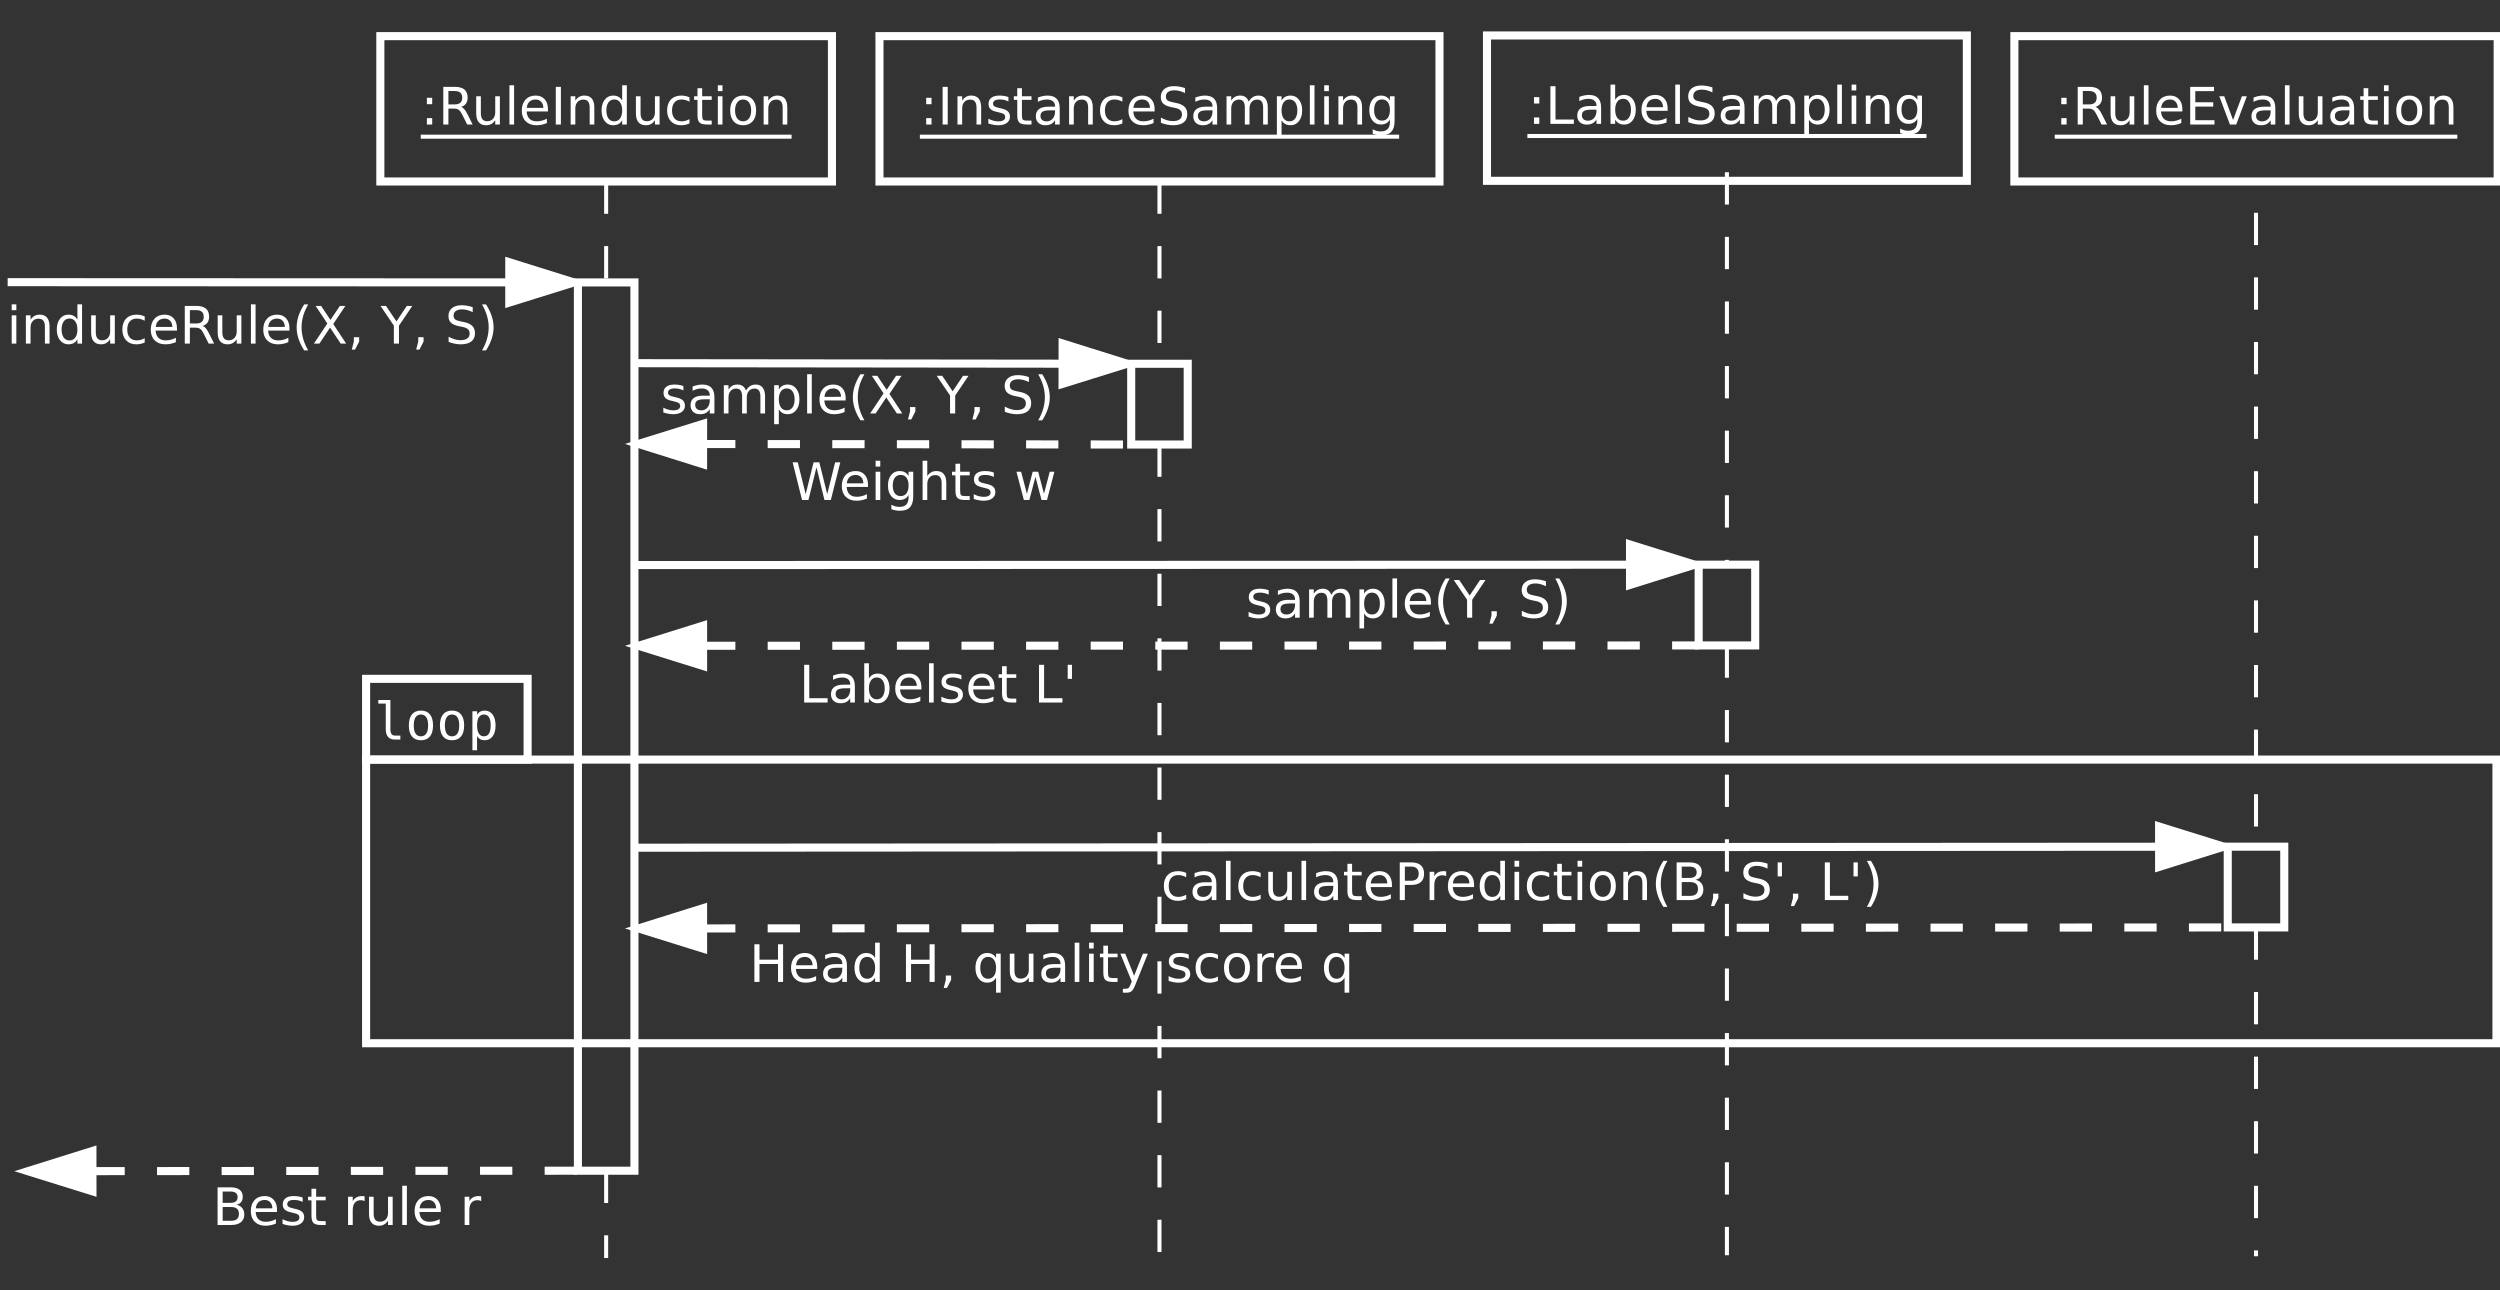 <?xml version="1.0" encoding="UTF-8"?>
<!-- Created with Inkscape (http://www.inkscape.org/) -->
<svg width="1171.7" height="604.72" version="1.1" viewBox="0 0 1171.7 604.72" xmlns="http://www.w3.org/2000/svg">
 <rect x="0" y="0" width="1171.7" height="604.72" fill="#333333" stroke="none"/>
 <path transform="scale(1.333)" d="m133.73 12.707h158.78v51.105h-158.78z" fill="none" stroke="#fff" stroke-width="2.839"/>
 <path transform="matrix(1.333 0 0 1.333 197.23 58.357)" d="m2.129-2.254h1.872v2.254h-1.872zm0-7.142h1.872v2.254h-1.872zm12.058 3.185q0.577 0.195 1.118 0.834 0.55 0.639 1.1 1.757l1.819 3.62h-1.925l-1.695-3.398q-0.657-1.331-1.278-1.766-0.612-0.435-1.677-0.435h-1.952v5.599h-1.792v-13.247h4.046q2.271 0 3.389 0.949 1.118 0.949 1.118 2.866 0 1.251-0.586 2.076-0.577 0.825-1.686 1.145zm-4.489-5.563v4.702h2.254q1.295 0 1.952-0.594 0.665-0.603 0.665-1.766 0-1.162-0.665-1.748-0.657-0.594-1.952-0.594zm9.776 7.852v-6.016h1.633v5.954q0 1.411 0.55 2.12 0.55 0.701 1.65 0.701 1.322 0 2.085-0.843 0.772-0.843 0.772-2.298v-5.634h1.633v9.937h-1.633v-1.526q-0.594 0.905-1.384 1.349-0.781 0.435-1.819 0.435-1.712 0-2.6-1.065-0.887-1.065-0.887-3.114zm4.108-6.255m7.577-3.629h1.633v13.806h-1.633zm13.548 8.429v0.799h-7.506q0.106 1.686 1.012 2.573 0.914 0.878 2.538 0.878 0.94 0 1.819-0.231 0.887-0.231 1.757-0.692v1.544q-0.878 0.373-1.801 0.568-0.923 0.195-1.872 0.195-2.378 0-3.771-1.384-1.384-1.384-1.384-3.744 0-2.44 1.313-3.868 1.322-1.437 3.558-1.437 2.005 0 3.167 1.295 1.171 1.286 1.171 3.505zm-1.633-0.479q-0.018-1.34-0.754-2.138-0.728-0.799-1.934-0.799-1.366 0-2.192 0.772-0.816 0.772-0.94 2.174zm4.383-7.391h1.792v13.247h-1.792zm13.548 7.249v5.998h-1.633v-5.945q0-1.411-0.55-2.112-0.55-0.701-1.65-0.701-1.322 0-2.085 0.843-0.763 0.843-0.763 2.298v5.616h-1.641v-9.937h1.641v1.544q0.586-0.896 1.375-1.34 0.799-0.444 1.837-0.444 1.712 0 2.591 1.065 0.878 1.056 0.878 3.114zm9.795-2.431v-5.377h1.633v13.806h-1.633v-1.491q-0.515 0.887-1.304 1.322-0.781 0.426-1.881 0.426-1.801 0-2.937-1.437-1.127-1.437-1.127-3.78t1.127-3.78q1.136-1.437 2.937-1.437 1.1 0 1.881 0.435 0.79 0.426 1.304 1.313zm-5.563 3.469q0 1.801 0.736 2.83 0.745 1.02 2.041 1.02 1.295 0 2.041-1.02 0.745-1.029 0.745-2.83 0-1.801-0.745-2.821-0.745-1.029-2.041-1.029-1.295 0-2.041 1.029-0.736 1.02-0.736 2.821zm10.39 1.038v-6.016h1.633v5.954q0 1.411 0.55 2.12 0.55 0.701 1.65 0.701 1.322 0 2.085-0.843 0.772-0.843 0.772-2.298v-5.634h1.633v9.937h-1.633v-1.526q-0.594 0.905-1.384 1.349-0.781 0.435-1.819 0.435-1.712 0-2.6-1.065-0.887-1.065-0.887-3.114zm4.108-6.255m14.728 0.621v1.526q-0.692-0.382-1.393-0.568-0.692-0.195-1.402-0.195-1.588 0-2.467 1.012-0.878 1.003-0.878 2.821 0 1.819 0.878 2.83 0.878 1.003 2.467 1.003 0.71 0 1.402-0.186 0.701-0.195 1.393-0.577v1.508q-0.683 0.319-1.42 0.479-0.728 0.16-1.553 0.16-2.245 0-3.567-1.411-1.322-1.411-1.322-3.806 0-2.431 1.331-3.824 1.34-1.393 3.664-1.393 0.754 0 1.473 0.16 0.719 0.151 1.393 0.461zm4.454-3.203v2.821h3.363v1.269h-3.363v5.394q0 1.216 0.328 1.562 0.337 0.346 1.357 0.346h1.677v1.366h-1.677q-1.89 0-2.608-0.701-0.719-0.71-0.719-2.573v-5.394h-1.198v-1.269h1.198v-2.821zm5.51 2.821h1.633v9.937h-1.633zm0-3.868h1.633v2.067h-1.633zm8.899 5.013q-1.313 0-2.076 1.029-0.763 1.02-0.763 2.804 0 1.783 0.754 2.813 0.763 1.02 2.085 1.02 1.304 0 2.067-1.029t0.763-2.804q0-1.766-0.763-2.795-0.763-1.038-2.067-1.038zm0-1.384q2.129 0 3.345 1.384 1.216 1.384 1.216 3.833 0 2.44-1.216 3.833-1.216 1.384-3.345 1.384-2.138 0-3.354-1.384-1.207-1.393-1.207-3.833 0-2.449 1.207-3.833 1.216-1.384 3.354-1.384zm15.527 4.179v5.998h-1.633v-5.945q0-1.411-0.55-2.112-0.55-0.701-1.65-0.701-1.322 0-2.085 0.843-0.763 0.843-0.763 2.298v5.616h-1.641v-9.937h1.641v1.544q0.586-0.896 1.375-1.34 0.799-0.444 1.837-0.444 1.712 0 2.591 1.065 0.878 1.056 0.878 3.114z" fill="#fff" aria-label=":RuleInduction"/>
 <g fill="none" stroke="#fff">
  <path transform="scale(1.333)" d="m147.93 48.055h130.39" stroke-width="1.42"/>
  <path transform="scale(1.333)" d="m128.72 267.07h749.03v99.73h-749.03z" stroke-width="2.839"/>
  <path transform="scale(1.333)" d="m128.72 238.68h56.785v28.391h-56.785z" stroke-width="2.839"/>
 </g>
 <path transform="matrix(1.333 0 0 1.333 175.41 346.6)" d="m5.67-3.602q0 1.1 0.399 1.659 0.408 0.559 1.198 0.559h1.908v1.384h-2.067q-1.464 0-2.271-0.94-0.799-0.94-0.799-2.662v-9.023h-2.617v-1.278h4.25zm10.736-5.19q-1.242 0-1.881 0.967t-0.639 2.866q0 1.89 0.639 2.866 0.639 0.967 1.881 0.967 1.251 0 1.89-0.967 0.639-0.976 0.639-2.866 0-1.899-0.639-2.866t-1.89-0.967zm0-1.384q2.067 0 3.159 1.34 1.1 1.34 1.1 3.877 0 2.546-1.091 3.886-1.091 1.331-3.167 1.331-2.067 0-3.159-1.331-1.091-1.34-1.091-3.886 0-2.538 1.091-3.877 1.091-1.34 3.159-1.34zm10.94 1.384q-1.242 0-1.881 0.967t-0.639 2.866q0 1.89 0.639 2.866 0.639 0.967 1.881 0.967 1.251 0 1.89-0.967 0.639-0.976 0.639-2.866 0-1.899-0.639-2.866t-1.89-0.967zm0-1.384q2.067 0 3.159 1.34 1.1 1.34 1.1 3.877 0 2.546-1.091 3.886-1.091 1.331-3.167 1.331-2.067 0-3.159-1.331-1.091-1.34-1.091-3.886 0-2.538 1.091-3.877 1.091-1.34 3.159-1.34zm8.802 8.926v5.031h-1.641v-13.717h1.641v1.269q0.408-0.736 1.082-1.118 0.683-0.39 1.57-0.39 1.801 0 2.821 1.393 1.029 1.393 1.029 3.86 0 2.422-1.029 3.806-1.029 1.375-2.821 1.375-0.905 0-1.588-0.382-0.674-0.39-1.065-1.127zm4.791-3.709q0-1.899-0.603-2.866-0.594-0.967-1.774-0.967-1.189 0-1.801 0.976-0.612 0.967-0.612 2.857 0 1.881 0.612 2.857 0.612 0.976 1.801 0.976 1.18 0 1.774-0.967 0.603-0.967 0.603-2.866z" fill="#fff" aria-label="loop"/>
 <g fill="none" stroke="#fff">
  <path transform="scale(1.333)" d="m213.12 63.813v35.488" stroke-dasharray="11.357, 11.357" stroke-width="1.42"/>
  <path transform="scale(1.333)" d="m213.12 411.62v30.696" stroke-dasharray="11.357, 11.357" stroke-width="1.42"/>
  <path transform="scale(1.333)" d="m203.19 99.301h19.875v312.32h-19.875z" stroke-width="2.839"/>
  <path transform="scale(1.333)" d="m179.06 99.289-176.37-0.078" stroke-width="2.839"/>
 </g>
 <path transform="scale(1.333)" d="m179.06 106.39 22.715-7.086-22.711-7.11z" fill="#fff" stroke="#fff" stroke-width="2.839"/>
 <path transform="matrix(1.333 0 0 1.333 3.2 161.03)" d="m1.712-9.937h1.633v9.937h-1.633zm0-3.868h1.633v2.067h-1.633zm13.309 7.808v5.998h-1.633v-5.944q0-1.411-0.55-2.112-0.55-0.701-1.65-0.701-1.322 0-2.085 0.843-0.763 0.843-0.763 2.298v5.616h-1.641v-9.937h1.641v1.544q0.586-0.896 1.375-1.34 0.799-0.444 1.837-0.444 1.712 0 2.591 1.065 0.878 1.056 0.878 3.114zm9.795-2.431v-5.377h1.633v13.806h-1.633v-1.491q-0.515 0.887-1.304 1.322-0.781 0.426-1.881 0.426-1.801 0-2.937-1.437-1.127-1.437-1.127-3.78t1.127-3.78q1.136-1.437 2.937-1.437 1.1 0 1.881 0.435 0.79 0.426 1.304 1.313zm-5.563 3.469q0 1.801 0.736 2.83 0.745 1.02 2.041 1.02t2.041-1.02q0.745-1.029 0.745-2.83t-0.745-2.821q-0.745-1.029-2.041-1.029t-2.041 1.029q-0.736 1.02-0.736 2.821zm10.39 1.038v-6.016h1.633v5.953q0 1.411 0.55 2.12 0.55 0.701 1.65 0.701 1.322 0 2.085-0.843 0.772-0.843 0.772-2.298v-5.634h1.633v9.937h-1.633v-1.526q-0.594 0.905-1.384 1.349-0.781 0.435-1.819 0.435-1.712 0-2.6-1.065-0.887-1.065-0.887-3.114zm4.108-6.255m14.728 0.621v1.526q-0.692-0.382-1.393-0.568-0.692-0.195-1.402-0.195-1.588 0-2.466 1.012-0.878 1.003-0.878 2.821 0 1.819 0.878 2.83 0.878 1.003 2.466 1.003 0.71 0 1.402-0.186 0.701-0.195 1.393-0.577v1.508q-0.683 0.319-1.42 0.479-0.728 0.16-1.553 0.16-2.245 0-3.567-1.411-1.322-1.411-1.322-3.806 0-2.431 1.331-3.824 1.34-1.393 3.664-1.393 0.754 0 1.473 0.16 0.719 0.151 1.393 0.461zm11.339 4.179v0.799h-7.506q0.106 1.686 1.012 2.573 0.914 0.878 2.538 0.878 0.94 0 1.819-0.231 0.887-0.231 1.757-0.692v1.544q-0.878 0.373-1.801 0.568-0.923 0.195-1.872 0.195-2.378 0-3.771-1.384-1.384-1.384-1.384-3.744 0-2.44 1.313-3.868 1.322-1.437 3.558-1.437 2.005 0 3.167 1.295 1.171 1.286 1.171 3.505zm-1.633-0.479q-0.018-1.34-0.754-2.138-0.728-0.799-1.934-0.799-1.366 0-2.192 0.772-0.816 0.772-0.94 2.174zm10.665-0.355q0.577 0.195 1.118 0.834 0.55 0.639 1.1 1.757l1.819 3.62h-1.925l-1.695-3.398q-0.657-1.331-1.278-1.766-0.612-0.435-1.677-0.435h-1.952v5.598h-1.792v-13.247h4.046q2.271 0 3.389 0.949 1.118 0.949 1.118 2.866 0 1.251-0.586 2.076-0.577 0.825-1.686 1.145zm-4.489-5.563v4.702h2.254q1.295 0 1.952-0.594 0.665-0.603 0.665-1.766 0-1.162-0.665-1.748-0.657-0.594-1.952-0.594zm9.776 7.852v-6.016h1.633v5.953q0 1.411 0.55 2.12 0.55 0.701 1.65 0.701 1.322 0 2.085-0.843 0.772-0.843 0.772-2.298v-5.634h1.633v9.937h-1.633v-1.526q-0.594 0.905-1.384 1.349-0.781 0.435-1.819 0.435-1.712 0-2.6-1.065-0.887-1.065-0.887-3.114zm4.108-6.255m7.577-3.629h1.633v13.806h-1.633zm13.548 8.429v0.799h-7.506q0.106 1.686 1.012 2.573 0.914 0.878 2.538 0.878 0.94 0 1.819-0.231 0.887-0.231 1.757-0.692v1.544q-0.878 0.373-1.801 0.568-0.923 0.195-1.872 0.195-2.378 0-3.771-1.384-1.384-1.384-1.384-3.744 0-2.44 1.313-3.868 1.322-1.437 3.558-1.437 2.005 0 3.167 1.295 1.171 1.286 1.171 3.505zm-1.633-0.479q-0.018-1.34-0.754-2.138-0.728-0.799-1.934-0.799-1.366 0-2.192 0.772-0.816 0.772-0.94 2.174zm8.234-7.932q-1.189 2.041-1.766 4.037-0.577 1.996-0.577 4.046 0 2.05 0.577 4.064 0.586 2.005 1.766 4.037h-1.42q-1.331-2.085-1.996-4.099-0.657-2.014-0.657-4.002 0-1.979 0.657-3.984 0.657-2.005 1.996-4.099zm2.6 0.541h1.925l3.292 4.924 3.309-4.924h1.925l-4.259 6.362 4.543 6.885h-1.925l-3.726-5.634-3.753 5.634h-1.934l4.729-7.071zm13.433 10.993h1.872v1.526l-1.455 2.839h-1.145l0.728-2.839zm9.387-10.993h1.925l3.673 5.448 3.647-5.448h1.925l-4.685 6.938v6.308h-1.801v-6.308zm13.264 10.993h1.872v1.526l-1.455 2.839h-1.145l0.728-2.839zm19.147-10.558v1.748q-1.02-0.488-1.925-0.728-0.905-0.24-1.748-0.24-1.464 0-2.263 0.568-0.79 0.568-0.79 1.615 0 0.878 0.523 1.331 0.532 0.444 2.005 0.719l1.082 0.222q2.005 0.382 2.954 1.349 0.958 0.958 0.958 2.573 0 1.925-1.295 2.919-1.286 0.994-3.78 0.994-0.94 0-2.005-0.213-1.056-0.213-2.192-0.63v-1.845q1.091 0.612 2.138 0.923t2.058 0.311q1.535 0 2.369-0.603 0.834-0.603 0.834-1.721 0-0.976-0.603-1.526-0.594-0.55-1.961-0.825l-1.091-0.213q-2.005-0.399-2.901-1.251t-0.896-2.369q0-1.757 1.233-2.768 1.242-1.012 3.416-1.012 0.932 0 1.899 0.169 0.967 0.169 1.979 0.506zm3.265-0.976h1.42q1.331 2.094 1.987 4.099 0.665 2.005 0.665 3.984 0 1.987-0.665 4.002-0.657 2.014-1.987 4.099h-1.42q1.18-2.032 1.757-4.037 0.586-2.014 0.586-4.064 0-2.05-0.586-4.046-0.577-1.996-1.757-4.037z" fill="#fff" aria-label="induceRule(X, Y, S)"/>
 <path transform="scale(1.333)" d="m309.22 12.707h196.9v51.105h-196.9z" fill="none" stroke="#fff" stroke-width="2.839"/>
 <path transform="matrix(1.333 0 0 1.333 431.25 58.357)" d="m2.129-2.254h1.872v2.254h-1.872zm0-7.142h1.872v2.254h-1.872zm5.776-3.851h1.792v13.247h-1.792zm13.548 7.249v5.998h-1.633v-5.945q0-1.411-0.55-2.112-0.55-0.701-1.65-0.701-1.322 0-2.085 0.843-0.763 0.843-0.763 2.298v5.616h-1.641v-9.937h1.641v1.544q0.586-0.896 1.375-1.34 0.799-0.444 1.837-0.444 1.712 0 2.591 1.065 0.878 1.056 0.878 3.114zm9.591-3.647v1.544q-0.692-0.355-1.437-0.532t-1.544-0.177q-1.216 0-1.828 0.373-0.603 0.373-0.603 1.118 0 0.568 0.435 0.896 0.435 0.319 1.748 0.612l0.559 0.124q1.739 0.373 2.467 1.056 0.736 0.674 0.736 1.89 0 1.384-1.1 2.192-1.091 0.807-3.008 0.807-0.799 0-1.668-0.16-0.861-0.151-1.819-0.461v-1.686q0.905 0.47 1.783 0.71 0.878 0.231 1.739 0.231 1.153 0 1.774-0.39 0.621-0.399 0.621-1.118 0-0.665-0.453-1.02-0.444-0.355-1.961-0.683l-0.568-0.133q-1.517-0.319-2.192-0.976-0.674-0.665-0.674-1.819 0-1.402 0.994-2.165 0.994-0.763 2.821-0.763 0.905 0 1.704 0.133 0.799 0.133 1.473 0.399zm4.747-3.114v2.821h3.363v1.269h-3.363v5.394q0 1.216 0.328 1.562 0.337 0.346 1.357 0.346h1.677v1.366h-1.677q-1.89 0-2.608-0.701-0.719-0.71-0.719-2.573v-5.394h-1.198v-1.269h1.198v-2.821zm10.026 7.763q-1.979 0-2.742 0.453t-0.763 1.544q0 0.87 0.568 1.384 0.577 0.506 1.562 0.506 1.357 0 2.174-0.958 0.825-0.967 0.825-2.564v-0.364zm3.256-0.674v5.67h-1.633v-1.508q-0.559 0.905-1.393 1.34-0.834 0.426-2.041 0.426-1.526 0-2.431-0.852-0.896-0.861-0.896-2.298 0-1.677 1.118-2.529 1.127-0.852 3.354-0.852h2.289v-0.16q0-1.127-0.745-1.739-0.736-0.621-2.076-0.621-0.852 0-1.659 0.204-0.807 0.204-1.553 0.612v-1.508q0.896-0.346 1.739-0.515 0.843-0.177 1.641-0.177 2.156 0 3.221 1.118 1.065 1.118 1.065 3.389zm11.623-0.328v5.998h-1.633v-5.945q0-1.411-0.55-2.112t-1.65-0.701q-1.322 0-2.085 0.843-0.763 0.843-0.763 2.298v5.616h-1.641v-9.937h1.641v1.544q0.586-0.896 1.375-1.34 0.799-0.444 1.837-0.444 1.712 0 2.591 1.065 0.878 1.056 0.878 3.114zm10.408-3.558v1.526q-0.692-0.382-1.393-0.568-0.692-0.195-1.402-0.195-1.588 0-2.467 1.012-0.878 1.003-0.878 2.821 0 1.819 0.878 2.83 0.878 1.003 2.467 1.003 0.71 0 1.402-0.186 0.701-0.195 1.393-0.577v1.508q-0.683 0.319-1.42 0.479-0.728 0.16-1.553 0.16-2.245 0-3.567-1.411-1.322-1.411-1.322-3.806 0-2.431 1.331-3.824 1.34-1.393 3.664-1.393 0.754 0 1.473 0.16 0.719 0.151 1.393 0.461zm11.339 4.179v0.799h-7.506q0.106 1.686 1.012 2.573 0.914 0.878 2.538 0.878 0.94 0 1.819-0.231 0.887-0.231 1.757-0.692v1.544q-0.878 0.373-1.801 0.568-0.923 0.195-1.872 0.195-2.378 0-3.771-1.384-1.384-1.384-1.384-3.744 0-2.44 1.313-3.868 1.322-1.437 3.558-1.437 2.005 0 3.167 1.295 1.171 1.286 1.171 3.505zm-1.633-0.479q-0.018-1.34-0.754-2.138-0.728-0.799-1.934-0.799-1.366 0-2.192 0.772-0.816 0.772-0.94 2.174zm12.324-6.956v1.748q-1.02-0.488-1.925-0.728t-1.748-0.24q-1.464 0-2.263 0.568-0.79 0.568-0.79 1.615 0 0.878 0.523 1.331 0.532 0.444 2.005 0.719l1.083 0.222q2.005 0.382 2.955 1.349 0.958 0.958 0.958 2.573 0 1.925-1.295 2.919-1.286 0.994-3.78 0.994-0.94 0-2.005-0.213-1.056-0.213-2.192-0.63v-1.845q1.091 0.612 2.138 0.923 1.047 0.311 2.058 0.311 1.535 0 2.369-0.603 0.834-0.603 0.834-1.721 0-0.976-0.603-1.526-0.594-0.55-1.961-0.825l-1.091-0.213q-2.005-0.399-2.901-1.251t-0.896-2.369q0-1.757 1.233-2.768 1.242-1.012 3.416-1.012 0.932 0 1.899 0.169t1.979 0.506zm8.039 7.817q-1.979 0-2.742 0.453t-0.763 1.544q0 0.87 0.568 1.384 0.577 0.506 1.562 0.506 1.357 0 2.174-0.958 0.825-0.967 0.825-2.564v-0.364zm3.256-0.674v5.67h-1.633v-1.508q-0.559 0.905-1.393 1.34-0.834 0.426-2.041 0.426-1.526 0-2.431-0.852-0.896-0.861-0.896-2.298 0-1.677 1.118-2.529 1.127-0.852 3.354-0.852h2.289v-0.16q0-1.127-0.745-1.739-0.736-0.621-2.076-0.621-0.852 0-1.659 0.204t-1.553 0.612v-1.508q0.896-0.346 1.739-0.515 0.843-0.177 1.641-0.177 2.156 0 3.221 1.118 1.065 1.118 1.065 3.389zm11.1-2.36q0.612-1.1 1.464-1.624 0.852-0.523 2.005-0.523 1.553 0 2.396 1.091 0.843 1.083 0.843 3.088v5.998h-1.641v-5.945q0-1.429-0.506-2.12-0.506-0.692-1.544-0.692-1.269 0-2.005 0.843-0.736 0.843-0.736 2.298v5.616h-1.641v-5.945q0-1.437-0.506-2.12-0.506-0.692-1.562-0.692-1.251 0-1.987 0.852-0.736 0.843-0.736 2.289v5.616h-1.641v-9.937h1.641v1.544q0.559-0.914 1.34-1.349 0.781-0.435 1.854-0.435 1.082 0 1.837 0.55 0.763 0.55 1.127 1.597zm11.543 6.539v5.27h-1.641v-13.717h1.641v1.508q0.515-0.887 1.295-1.313 0.79-0.435 1.881-0.435 1.81 0 2.937 1.437 1.136 1.437 1.136 3.78t-1.136 3.78q-1.127 1.437-2.937 1.437-1.091 0-1.881-0.426-0.781-0.435-1.295-1.322zm5.554-3.469q0-1.801-0.745-2.821-0.736-1.029-2.032-1.029t-2.041 1.029q-0.736 1.02-0.736 2.821 0 1.801 0.736 2.83 0.745 1.02 2.041 1.02t2.032-1.02q0.745-1.029 0.745-2.83zm4.401-8.846h1.633v13.806h-1.633zm5.048 3.868h1.633v9.937h-1.633zm0-3.868h1.633v2.067h-1.633zm13.309 7.808v5.998h-1.633v-5.945q0-1.411-0.55-2.112t-1.65-0.701q-1.322 0-2.085 0.843-0.763 0.843-0.763 2.298v5.616h-1.641v-9.937h1.641v1.544q0.586-0.896 1.375-1.34 0.799-0.444 1.837-0.444 1.712 0 2.591 1.065 0.878 1.056 0.878 3.114zm9.795 0.914q0-1.774-0.736-2.751-0.728-0.976-2.05-0.976-1.313 0-2.05 0.976-0.728 0.976-0.728 2.751 0 1.766 0.728 2.742 0.736 0.976 2.05 0.976 1.322 0 2.05-0.976 0.736-0.976 0.736-2.742zm1.633 3.851q0 2.538-1.127 3.771-1.127 1.242-3.451 1.242-0.861 0-1.624-0.133-0.763-0.124-1.482-0.39v-1.588q0.719 0.39 1.42 0.577 0.701 0.186 1.429 0.186 1.606 0 2.405-0.843 0.799-0.834 0.799-2.529v-0.807q-0.506 0.878-1.295 1.313-0.79 0.435-1.89 0.435-1.828 0-2.946-1.393-1.118-1.393-1.118-3.691 0-2.307 1.118-3.7 1.118-1.393 2.946-1.393 1.1 0 1.89 0.435 0.79 0.435 1.295 1.313v-1.508h1.633z" fill="#fff" aria-label=":InstanceSampling"/>
 <path transform="scale(1.333)" d="m323.42 48.055h168.51" fill="none" stroke="#fff" stroke-width="1.42"/>
 <path transform="scale(1.333)" d="m708.25 12.707h169.93v51.105h-169.93z" fill="none" stroke="#fff" stroke-width="2.839"/>
 <path transform="matrix(1.333 0 0 1.333 963.24 58.357)" d="m2.129-2.254h1.872v2.254h-1.872zm0-7.142h1.872v2.254h-1.872zm12.058 3.185q0.577 0.195 1.118 0.834 0.55 0.639 1.1 1.757l1.819 3.62h-1.925l-1.695-3.398q-0.657-1.331-1.278-1.766-0.612-0.435-1.677-0.435h-1.952v5.599h-1.792v-13.247h4.046q2.271 0 3.389 0.949 1.118 0.949 1.118 2.866 0 1.251-0.586 2.076-0.577 0.825-1.686 1.145zm-4.489-5.563v4.702h2.254q1.295 0 1.952-0.594 0.665-0.603 0.665-1.766 0-1.162-0.665-1.748-0.657-0.594-1.952-0.594zm9.776 7.852v-6.016h1.633v5.954q0 1.411 0.55 2.12 0.55 0.701 1.65 0.701 1.322 0 2.085-0.843 0.772-0.843 0.772-2.298v-5.634h1.633v9.937h-1.633v-1.526q-0.594 0.905-1.384 1.349-0.781 0.435-1.819 0.435-1.712 0-2.6-1.065-0.887-1.065-0.887-3.114zm4.108-6.255m7.577-3.629h1.633v13.806h-1.633zm13.548 8.429v0.799h-7.506q0.106 1.686 1.012 2.573 0.914 0.878 2.538 0.878 0.94 0 1.819-0.231 0.887-0.231 1.757-0.692v1.544q-0.878 0.373-1.801 0.568-0.923 0.195-1.872 0.195-2.378 0-3.771-1.384-1.384-1.384-1.384-3.744 0-2.44 1.313-3.868 1.322-1.437 3.558-1.437 2.005 0 3.167 1.295 1.171 1.286 1.171 3.505zm-1.633-0.479q-0.018-1.34-0.754-2.138-0.728-0.799-1.934-0.799-1.366 0-2.192 0.772-0.816 0.772-0.94 2.174zm4.383-7.391h8.376v1.508h-6.583v3.922h6.308v1.508h-6.308v4.8h6.743v1.508h-8.535zm10.239 3.309h1.73l3.105 8.34 3.105-8.34h1.73l-3.727 9.937h-2.218zm16.441 4.942q-1.979 0-2.742 0.453t-0.763 1.544q0 0.87 0.568 1.384 0.577 0.506 1.562 0.506 1.357 0 2.174-0.958 0.825-0.967 0.825-2.564v-0.364zm3.256-0.674v5.67h-1.633v-1.508q-0.559 0.905-1.393 1.34-0.834 0.426-2.041 0.426-1.526 0-2.431-0.852-0.896-0.861-0.896-2.298 0-1.677 1.118-2.529 1.127-0.852 3.354-0.852h2.289v-0.16q0-1.127-0.745-1.739-0.736-0.621-2.076-0.621-0.852 0-1.659 0.204t-1.553 0.612v-1.508q0.896-0.346 1.739-0.515 0.843-0.177 1.641-0.177 2.156 0 3.221 1.118 1.065 1.118 1.065 3.389zm3.363-8.136h1.633v13.806h-1.633zm4.88 9.884v-6.016h1.633v5.954q0 1.411 0.55 2.12 0.55 0.701 1.65 0.701 1.322 0 2.085-0.843 0.772-0.843 0.772-2.298v-5.634h1.633v9.937h-1.633v-1.526q-0.594 0.905-1.384 1.349-0.781 0.435-1.819 0.435-1.712 0-2.6-1.065-0.887-1.065-0.887-3.114zm4.108-6.255m12.093 5.182q-1.979 0-2.742 0.453t-0.763 1.544q0 0.87 0.568 1.384 0.577 0.506 1.562 0.506 1.357 0 2.174-0.958 0.825-0.967 0.825-2.564v-0.364zm3.256-0.674v5.67h-1.633v-1.508q-0.559 0.905-1.393 1.34-0.834 0.426-2.041 0.426-1.526 0-2.431-0.852-0.896-0.861-0.896-2.298 0-1.677 1.118-2.529 1.127-0.852 3.354-0.852h2.289v-0.16q0-1.127-0.745-1.739-0.736-0.621-2.076-0.621-0.852 0-1.659 0.204-0.807 0.204-1.553 0.612v-1.508q0.896-0.346 1.739-0.515 0.843-0.177 1.641-0.177 2.156 0 3.221 1.118 1.065 1.118 1.065 3.389zm4.978-7.089v2.821h3.363v1.269h-3.363v5.394q0 1.216 0.328 1.562 0.337 0.346 1.357 0.346h1.677v1.366h-1.677q-1.89 0-2.608-0.701-0.719-0.71-0.719-2.573v-5.394h-1.198v-1.269h1.198v-2.821zm5.51 2.821h1.633v9.937h-1.633zm0-3.868h1.633v2.067h-1.633zm8.899 5.013q-1.313 0-2.076 1.029-0.763 1.02-0.763 2.804 0 1.783 0.754 2.813 0.763 1.02 2.085 1.02 1.304 0 2.067-1.029t0.763-2.804q0-1.766-0.763-2.795-0.763-1.038-2.067-1.038zm0-1.384q2.129 0 3.345 1.384 1.216 1.384 1.216 3.833 0 2.44-1.216 3.833-1.216 1.384-3.345 1.384-2.138 0-3.354-1.384-1.207-1.393-1.207-3.833 0-2.449 1.207-3.833 1.216-1.384 3.354-1.384zm15.527 4.179v5.998h-1.633v-5.945q0-1.411-0.55-2.112-0.55-0.701-1.65-0.701-1.322 0-2.085 0.843-0.763 0.843-0.763 2.298v5.616h-1.641v-9.937h1.641v1.544q0.586-0.896 1.375-1.34 0.799-0.444 1.837-0.444 1.712 0 2.591 1.065 0.878 1.056 0.878 3.114z" fill="#fff" aria-label=":RuleEvaluation"/>
 <g stroke="#fff">
  <path transform="scale(1.333)" d="m722.44 48.055h141.54" fill="none" stroke-width="1.42"/>
  <path transform="scale(1.333)" d="m32.496 411.77 170.69-0.153" fill="none" stroke-dasharray="11.357, 11.357" stroke-width="2.839"/>
  <path transform="scale(1.333)" d="m32.492 404.67-22.707 7.117 22.719 7.078z" fill="#fff" stroke-width="2.839"/>
 </g>
 <path transform="matrix(1.333 0 0 1.333 99.595 574.13)" d="m3.576-6.326v4.853h2.875q1.446 0 2.138-0.594 0.701-0.603 0.701-1.837 0-1.242-0.701-1.828-0.692-0.594-2.138-0.594zm0-5.448v3.993h2.653q1.313 0 1.952-0.488 0.648-0.497 0.648-1.508 0-1.003-0.648-1.499-0.639-0.497-1.952-0.497zm-1.792-1.473h4.578q2.05 0 3.159 0.852 1.109 0.852 1.109 2.422 0 1.216-0.568 1.934-0.568 0.719-1.668 0.896 1.322 0.284 2.05 1.189 0.736 0.896 0.736 2.245 0 1.774-1.207 2.742-1.207 0.967-3.434 0.967h-4.756zm20.895 7.87v0.799h-7.506q0.106 1.686 1.012 2.573 0.914 0.878 2.538 0.878 0.94 0 1.819-0.231 0.887-0.231 1.757-0.692v1.544q-0.878 0.373-1.801 0.568-0.923 0.195-1.872 0.195-2.378 0-3.771-1.384-1.384-1.384-1.384-3.744 0-2.44 1.313-3.868 1.322-1.437 3.558-1.437 2.005 0 3.167 1.295 1.171 1.286 1.171 3.505zm-1.633-0.479q-0.018-1.34-0.754-2.138-0.728-0.799-1.934-0.799-1.366 0-2.192 0.772-0.816 0.772-0.94 2.174zm10.647-3.788v1.544q-0.692-0.355-1.437-0.532-0.745-0.177-1.544-0.177-1.216 0-1.828 0.373-0.603 0.373-0.603 1.118 0 0.568 0.435 0.896 0.435 0.319 1.748 0.612l0.559 0.124q1.739 0.373 2.466 1.056 0.736 0.674 0.736 1.89 0 1.384-1.1 2.192-1.091 0.807-3.008 0.807-0.799 0-1.668-0.16-0.861-0.151-1.819-0.461v-1.686q0.905 0.47 1.783 0.71 0.878 0.231 1.739 0.231 1.153 0 1.774-0.39 0.621-0.399 0.621-1.118 0-0.665-0.453-1.02-0.444-0.355-1.961-0.683l-0.568-0.133q-1.517-0.319-2.192-0.976-0.674-0.665-0.674-1.819 0-1.402 0.994-2.165 0.994-0.763 2.821-0.763 0.905 0 1.704 0.133 0.799 0.133 1.473 0.399zm4.747-3.114v2.821h3.363v1.269h-3.363v5.394q0 1.216 0.328 1.562 0.337 0.346 1.357 0.346h1.677v1.366h-1.677q-1.89 0-2.608-0.701-0.719-0.71-0.719-2.573v-5.394h-1.198v-1.269h1.198v-2.821zm17.044 4.348q-0.275-0.16-0.603-0.231-0.319-0.08-0.71-0.08-1.384 0-2.129 0.905-0.736 0.896-0.736 2.582v5.235h-1.641v-9.937h1.641v1.544q0.515-0.905 1.34-1.34 0.825-0.444 2.005-0.444 0.169 0 0.373 0.027 0.204 0.018 0.453 0.062zm1.544 4.489v-6.016h1.633v5.953q0 1.411 0.55 2.12 0.55 0.701 1.65 0.701 1.322 0 2.085-0.843 0.772-0.843 0.772-2.298v-5.634h1.633v9.937h-1.633v-1.526q-0.594 0.905-1.384 1.349-0.781 0.435-1.819 0.435-1.712 0-2.6-1.065-0.887-1.065-0.887-3.114zm4.108-6.255m7.577-3.629h1.633v13.806h-1.633zm13.548 8.429v0.799h-7.506q0.106 1.686 1.012 2.573 0.914 0.878 2.538 0.878 0.94 0 1.819-0.231 0.887-0.231 1.757-0.692v1.544q-0.878 0.373-1.801 0.568-0.923 0.195-1.872 0.195-2.378 0-3.771-1.384-1.384-1.384-1.384-3.744 0-2.44 1.313-3.868 1.322-1.437 3.558-1.437 2.005 0 3.167 1.295 1.171 1.286 1.171 3.505zm-1.633-0.479q-0.018-1.34-0.754-2.138-0.728-0.799-1.934-0.799-1.366 0-2.192 0.772-0.816 0.772-0.94 2.174zm15.846-2.555q-0.275-0.16-0.603-0.231-0.319-0.08-0.71-0.08-1.384 0-2.129 0.905-0.736 0.896-0.736 2.582v5.235h-1.641v-9.937h1.641v1.544q0.515-0.905 1.34-1.34 0.825-0.444 2.005-0.444 0.169 0 0.373 0.027 0.204 0.018 0.453 0.062z" fill="#fff" aria-label="Best rule r"/>
 <path transform="scale(1.333)" d="m522.82 12.469h168.72v51.105h-168.72z" fill="none" stroke="#fff" stroke-width="2.839"/>
 <path transform="matrix(1.333 0 0 1.333 716.11 58.043)" d="m2.129-2.254h1.872v2.254h-1.872zm0-7.142h1.872v2.254h-1.872zm5.776-3.851h1.792v11.738h6.45v1.508h-8.243zm14.569 8.252q-1.979 0-2.742 0.453-0.763 0.453-0.763 1.544 0 0.87 0.568 1.384 0.577 0.506 1.562 0.506 1.357 0 2.174-0.958 0.825-0.967 0.825-2.564v-0.364zm3.256-0.674v5.67h-1.633v-1.508q-0.559 0.905-1.393 1.34-0.834 0.426-2.041 0.426-1.526 0-2.431-0.852-0.896-0.861-0.896-2.298 0-1.677 1.118-2.529 1.127-0.852 3.354-0.852h2.289v-0.16q0-1.127-0.745-1.739-0.736-0.621-2.076-0.621-0.852 0-1.659 0.204t-1.553 0.612v-1.508q0.896-0.346 1.739-0.515 0.843-0.177 1.641-0.177 2.156 0 3.221 1.118 1.065 1.118 1.065 3.389zm10.496 0.71q0-1.801-0.745-2.821-0.736-1.029-2.032-1.029-1.295 0-2.041 1.029-0.736 1.02-0.736 2.821 0 1.801 0.736 2.83 0.745 1.02 2.041 1.02 1.295 0 2.032-1.02 0.745-1.029 0.745-2.83zm-5.554-3.469q0.515-0.887 1.295-1.313 0.79-0.435 1.881-0.435 1.81 0 2.937 1.437 1.136 1.437 1.136 3.78t-1.136 3.78q-1.127 1.437-2.937 1.437-1.091 0-1.881-0.426-0.781-0.435-1.295-1.322v1.491h-1.641v-13.806h1.641zm18.455 3.052v0.799h-7.506q0.106 1.686 1.012 2.573 0.914 0.878 2.538 0.878 0.94 0 1.819-0.231 0.887-0.231 1.757-0.692v1.544q-0.878 0.373-1.801 0.568-0.923 0.195-1.872 0.195-2.378 0-3.771-1.384-1.384-1.384-1.384-3.744 0-2.44 1.313-3.868 1.322-1.437 3.558-1.437 2.005 0 3.167 1.295 1.171 1.286 1.171 3.505zm-1.633-0.479q-0.018-1.34-0.754-2.138-0.728-0.799-1.934-0.799-1.366 0-2.192 0.772-0.816 0.772-0.94 2.174zm4.312-7.95h1.633v13.806h-1.633zm13.06 0.994v1.748q-1.02-0.488-1.925-0.728t-1.748-0.24q-1.464 0-2.263 0.568-0.79 0.568-0.79 1.615 0 0.878 0.523 1.331 0.532 0.444 2.005 0.719l1.083 0.222q2.005 0.382 2.955 1.349 0.958 0.958 0.958 2.573 0 1.925-1.295 2.919-1.286 0.994-3.78 0.994-0.94 0-2.005-0.213-1.056-0.213-2.192-0.63v-1.845q1.091 0.612 2.138 0.923 1.047 0.311 2.058 0.311 1.535 0 2.369-0.603 0.834-0.603 0.834-1.721 0-0.976-0.603-1.526-0.594-0.55-1.961-0.825l-1.091-0.213q-2.005-0.399-2.901-1.251t-0.896-2.369q0-1.757 1.233-2.768 1.242-1.012 3.416-1.012 0.932 0 1.899 0.169 0.967 0.169 1.979 0.506zm8.039 7.817q-1.979 0-2.742 0.453t-0.763 1.544q0 0.87 0.568 1.384 0.577 0.506 1.562 0.506 1.357 0 2.174-0.958 0.825-0.967 0.825-2.564v-0.364zm3.256-0.674v5.67h-1.633v-1.508q-0.559 0.905-1.393 1.34-0.834 0.426-2.041 0.426-1.526 0-2.431-0.852-0.896-0.861-0.896-2.298 0-1.677 1.118-2.529 1.127-0.852 3.354-0.852h2.289v-0.16q0-1.127-0.745-1.739-0.736-0.621-2.076-0.621-0.852 0-1.659 0.204t-1.553 0.612v-1.508q0.896-0.346 1.739-0.515 0.843-0.177 1.641-0.177 2.156 0 3.221 1.118 1.065 1.118 1.065 3.389zm11.1-2.36q0.612-1.1 1.464-1.624 0.852-0.523 2.005-0.523 1.553 0 2.396 1.091 0.843 1.083 0.843 3.088v5.998h-1.641v-5.945q0-1.429-0.506-2.12-0.506-0.692-1.544-0.692-1.269 0-2.005 0.843-0.736 0.843-0.736 2.298v5.616h-1.641v-5.945q0-1.437-0.506-2.12-0.506-0.692-1.562-0.692-1.251 0-1.988 0.852-0.736 0.843-0.736 2.289v5.616h-1.641v-9.937h1.641v1.544q0.559-0.914 1.34-1.349 0.781-0.435 1.854-0.435 1.083 0 1.837 0.55 0.763 0.55 1.127 1.597zm11.543 6.539v5.27h-1.641v-13.717h1.641v1.508q0.515-0.887 1.295-1.313 0.79-0.435 1.881-0.435 1.81 0 2.937 1.437 1.136 1.437 1.136 3.78t-1.136 3.78q-1.127 1.437-2.937 1.437-1.091 0-1.881-0.426-0.781-0.435-1.295-1.322zm5.554-3.469q0-1.801-0.745-2.821-0.736-1.029-2.032-1.029-1.295 0-2.041 1.029-0.736 1.02-0.736 2.821 0 1.801 0.736 2.83 0.745 1.02 2.041 1.02 1.295 0 2.032-1.02 0.745-1.029 0.745-2.83zm4.401-8.846h1.633v13.806h-1.633zm5.048 3.868h1.633v9.937h-1.633zm0-3.868h1.633v2.067h-1.633zm13.309 7.808v5.998h-1.633v-5.945q0-1.411-0.55-2.112t-1.65-0.701q-1.322 0-2.085 0.843-0.763 0.843-0.763 2.298v5.616h-1.641v-9.937h1.641v1.544q0.586-0.896 1.375-1.34 0.799-0.444 1.837-0.444 1.712 0 2.591 1.065 0.878 1.056 0.878 3.114zm9.795 0.914q0-1.774-0.736-2.751-0.728-0.976-2.05-0.976-1.313 0-2.05 0.976-0.728 0.976-0.728 2.751 0 1.766 0.728 2.742 0.736 0.976 2.05 0.976 1.322 0 2.05-0.976 0.736-0.976 0.736-2.742zm1.633 3.851q0 2.538-1.127 3.771-1.127 1.242-3.451 1.242-0.861 0-1.624-0.133-0.763-0.124-1.482-0.39v-1.588q0.719 0.39 1.42 0.577 0.701 0.186 1.429 0.186 1.606 0 2.405-0.843 0.799-0.834 0.799-2.529v-0.807q-0.506 0.878-1.295 1.313t-1.89 0.435q-1.828 0-2.946-1.393-1.118-1.393-1.118-3.691 0-2.307 1.118-3.7 1.118-1.393 2.946-1.393 1.1 0 1.89 0.435 0.79 0.435 1.295 1.313v-1.508h1.633z" fill="#fff" aria-label=":LabelSampling"/>
 <g fill="none" stroke="#fff">
  <g stroke-width="1.42">
   <path transform="scale(1.333)" d="m537.02 47.816h140.33"/>
   <path transform="scale(1.333)" d="m407.67 63.813v64.089" stroke-dasharray="11.357, 11.357"/>
   <path transform="scale(1.333)" d="m407.67 156.29v285.84" stroke-dasharray="11.357, 11.357"/>
  </g>
  <path transform="scale(1.333)" d="m397.73 127.9h19.871v28.391h-19.871z" stroke-width="2.839"/>
  <path transform="scale(1.333)" d="m373.6 127.87-150.54-0.176" stroke-width="2.839"/>
 </g>
 <path transform="scale(1.333)" d="m373.59 134.97 22.723-7.075-22.704-7.125z" fill="#fff" stroke="#fff" stroke-width="2.839"/>
 <path transform="matrix(1.333 0 0 1.333 309.57 193.79)" d="m8.047-9.644v1.544q-0.692-0.355-1.437-0.532t-1.544-0.177q-1.216 0-1.828 0.373-0.603 0.373-0.603 1.118 0 0.568 0.435 0.896 0.435 0.319 1.748 0.612l0.559 0.124q1.739 0.373 2.466 1.056 0.736 0.674 0.736 1.89 0 1.384-1.1 2.192-1.091 0.807-3.008 0.807-0.799 0-1.668-0.16-0.861-0.151-1.819-0.461v-1.686q0.905 0.47 1.783 0.71 0.878 0.231 1.739 0.231 1.153 0 1.774-0.39 0.621-0.399 0.621-1.118 0-0.665-0.453-1.02-0.444-0.355-1.961-0.683l-0.568-0.133q-1.517-0.319-2.192-0.976-0.674-0.665-0.674-1.819 0-1.402 0.994-2.165 0.994-0.763 2.821-0.763 0.905 0 1.704 0.133 0.799 0.133 1.473 0.399zm7.648 4.649q-1.979 0-2.742 0.453-0.763 0.453-0.763 1.544 0 0.87 0.568 1.384 0.577 0.506 1.562 0.506 1.357 0 2.174-0.958 0.825-0.967 0.825-2.564v-0.364zm3.256-0.674v5.67h-1.633v-1.508q-0.559 0.905-1.393 1.34-0.834 0.426-2.041 0.426-1.526 0-2.431-0.852-0.896-0.861-0.896-2.298 0-1.677 1.118-2.529 1.127-0.852 3.354-0.852h2.289v-0.16q0-1.127-0.745-1.739-0.736-0.621-2.076-0.621-0.852 0-1.659 0.204t-1.553 0.612v-1.508q0.896-0.346 1.739-0.515 0.843-0.177 1.641-0.177 2.156 0 3.221 1.118 1.065 1.118 1.065 3.389zm11.099-2.36q0.612-1.1 1.464-1.624 0.852-0.523 2.005-0.523 1.553 0 2.396 1.091 0.843 1.082 0.843 3.088v5.998h-1.641v-5.944q0-1.429-0.506-2.12-0.506-0.692-1.544-0.692-1.269 0-2.005 0.843-0.736 0.843-0.736 2.298v5.616h-1.641v-5.944q0-1.437-0.506-2.12-0.506-0.692-1.562-0.692-1.251 0-1.987 0.852-0.736 0.843-0.736 2.289v5.616h-1.641v-9.937h1.641v1.544q0.559-0.914 1.34-1.349 0.781-0.435 1.854-0.435 1.082 0 1.837 0.55 0.763 0.55 1.127 1.597zm11.543 6.539v5.27h-1.641v-13.717h1.641v1.508q0.515-0.887 1.295-1.313 0.79-0.435 1.881-0.435 1.81 0 2.937 1.437 1.136 1.437 1.136 3.78t-1.136 3.78q-1.127 1.437-2.937 1.437-1.091 0-1.881-0.426-0.781-0.435-1.295-1.322zm5.554-3.469q0-1.801-0.745-2.821-0.736-1.029-2.032-1.029t-2.041 1.029q-0.736 1.02-0.736 2.821t0.736 2.83q0.745 1.02 2.041 1.02t2.032-1.02q0.745-1.029 0.745-2.83zm4.401-8.846h1.633v13.806h-1.633zm13.548 8.429v0.799h-7.506q0.106 1.686 1.012 2.573 0.914 0.878 2.538 0.878 0.94 0 1.819-0.231 0.887-0.231 1.757-0.692v1.544q-0.878 0.373-1.801 0.568-0.923 0.195-1.872 0.195-2.378 0-3.771-1.384-1.384-1.384-1.384-3.744 0-2.44 1.313-3.868 1.322-1.437 3.558-1.437 2.005 0 3.167 1.295 1.171 1.286 1.171 3.505zm-1.633-0.479q-0.018-1.34-0.754-2.138-0.728-0.799-1.934-0.799-1.366 0-2.192 0.772-0.816 0.772-0.94 2.174zm8.234-7.932q-1.189 2.041-1.766 4.037-0.577 1.996-0.577 4.046 0 2.05 0.577 4.064 0.586 2.005 1.766 4.037h-1.42q-1.331-2.085-1.996-4.099-0.657-2.014-0.657-4.002 0-1.979 0.657-3.984 0.657-2.005 1.996-4.099zm2.6 0.541h1.925l3.292 4.924 3.309-4.924h1.925l-4.259 6.362 4.543 6.885h-1.925l-3.726-5.634-3.753 5.634h-1.934l4.729-7.071zm13.433 10.993h1.872v1.526l-1.455 2.839h-1.145l0.728-2.839zm9.387-10.993h1.925l3.673 5.448 3.647-5.448h1.925l-4.685 6.938v6.308h-1.801v-6.308zm13.264 10.993h1.872v1.526l-1.455 2.839h-1.145l0.728-2.839zm19.147-10.558v1.748q-1.02-0.488-1.925-0.728-0.905-0.24-1.748-0.24-1.464 0-2.263 0.568-0.79 0.568-0.79 1.615 0 0.878 0.523 1.331 0.532 0.444 2.005 0.719l1.082 0.222q2.005 0.382 2.954 1.349 0.958 0.958 0.958 2.573 0 1.925-1.295 2.919-1.286 0.994-3.78 0.994-0.94 0-2.005-0.213-1.056-0.213-2.192-0.63v-1.845q1.091 0.612 2.138 0.923t2.058 0.311q1.535 0 2.369-0.603t0.834-1.721q0-0.976-0.603-1.526-0.594-0.55-1.961-0.825l-1.091-0.213q-2.005-0.399-2.901-1.251t-0.896-2.369q0-1.757 1.233-2.768 1.242-1.012 3.416-1.012 0.932 0 1.899 0.169 0.967 0.169 1.979 0.506zm3.265-0.976h1.42q1.331 2.094 1.987 4.099 0.665 2.005 0.665 3.984 0 1.987-0.665 4.002-0.657 2.014-1.987 4.099h-1.42q1.18-2.032 1.757-4.037 0.586-2.014 0.586-4.064 0-2.05-0.586-4.046-0.577-1.996-1.757-4.037z" fill="#fff" aria-label="sample(X, Y, S)"/>
 <path transform="scale(1.333)" d="m247.2 156.11 150.54 0.18" fill="none" stroke="#fff" stroke-dasharray="11.357, 11.357" stroke-width="2.839"/>
 <path transform="scale(1.333)" d="m247.21 149.02-22.723 7.07 22.704 7.125z" fill="#fff" stroke="#fff" stroke-width="2.839"/>
 <path transform="matrix(1.333 0 0 1.333 370.68 234.33)" d="m0.603-13.247h1.81l2.786 11.197 2.777-11.197h2.014l2.786 11.197 2.777-11.197h1.819l-3.327 13.247h-2.254l-2.795-11.499-2.821 11.499h-2.254zm26.504 7.87v0.799h-7.506q0.106 1.686 1.012 2.573 0.914 0.878 2.538 0.878 0.94 0 1.819-0.231 0.887-0.231 1.757-0.692v1.544q-0.878 0.373-1.801 0.568-0.923 0.195-1.872 0.195-2.378 0-3.771-1.384-1.384-1.384-1.384-3.744 0-2.44 1.313-3.868 1.322-1.437 3.558-1.437 2.005 0 3.167 1.295 1.171 1.286 1.171 3.505zm-1.633-0.479q-0.018-1.34-0.754-2.138-0.728-0.799-1.934-0.799-1.366 0-2.192 0.772-0.816 0.772-0.94 2.174zm4.312-4.081h1.633v9.937h-1.633zm0-3.868h1.633v2.067h-1.633zm11.587 8.722q0-1.774-0.736-2.751-0.728-0.976-2.05-0.976-1.313 0-2.05 0.976-0.728 0.976-0.728 2.751 0 1.766 0.728 2.742 0.736 0.976 2.05 0.976 1.322 0 2.05-0.976 0.736-0.976 0.736-2.742zm1.633 3.851q0 2.538-1.127 3.771-1.127 1.242-3.451 1.242-0.861 0-1.624-0.133-0.763-0.124-1.482-0.39v-1.588q0.719 0.39 1.42 0.577 0.701 0.186 1.429 0.186 1.606 0 2.404-0.843 0.799-0.834 0.799-2.529v-0.807q-0.506 0.878-1.295 1.313t-1.89 0.435q-1.828 0-2.946-1.393t-1.118-3.691q0-2.307 1.118-3.7 1.118-1.393 2.946-1.393 1.1 0 1.89 0.435 0.79 0.435 1.295 1.313v-1.508h1.633zm11.623-4.764v5.998h-1.633v-5.944q0-1.411-0.55-2.112-0.55-0.701-1.65-0.701-1.322 0-2.085 0.843-0.763 0.843-0.763 2.298v5.616h-1.641v-13.806h1.641v5.412q0.586-0.896 1.375-1.34 0.799-0.444 1.837-0.444 1.712 0 2.591 1.065 0.878 1.056 0.878 3.114zm4.871-6.761v2.821h3.363v1.269h-3.363v5.394q0 1.216 0.328 1.562 0.337 0.346 1.357 0.346h1.677v1.366h-1.677q-1.89 0-2.608-0.701-0.719-0.71-0.719-2.573v-5.394h-1.198v-1.269h1.198v-2.821zm11.845 3.114v1.544q-0.692-0.355-1.437-0.532-0.745-0.177-1.544-0.177-1.216 0-1.828 0.373-0.603 0.373-0.603 1.118 0 0.568 0.435 0.896 0.435 0.319 1.748 0.612l0.559 0.124q1.739 0.373 2.466 1.056 0.736 0.674 0.736 1.89 0 1.384-1.1 2.192-1.091 0.807-3.008 0.807-0.799 0-1.668-0.16-0.861-0.151-1.819-0.461v-1.686q0.905 0.47 1.783 0.71 0.878 0.231 1.739 0.231 1.153 0 1.774-0.39 0.621-0.399 0.621-1.118 0-0.665-0.453-1.02-0.444-0.355-1.961-0.683l-0.568-0.133q-1.517-0.319-2.192-0.976-0.674-0.665-0.674-1.819 0-1.402 0.994-2.165 0.994-0.763 2.821-0.763 0.905 0 1.704 0.133 0.799 0.133 1.473 0.399zm7.959-0.293h1.633l2.041 7.755 2.032-7.755h1.925l2.041 7.755 2.032-7.755h1.633l-2.6 9.937h-1.925l-2.138-8.145-2.147 8.145h-1.925z" fill="#fff" aria-label="Weights w"/>
 <g fill="none" stroke="#fff">
  <path transform="scale(1.333)" d="m607.18 60.566v137.98" stroke-dasharray="11.357, 11.357" stroke-width="1.42"/>
  <path transform="scale(1.333)" d="m607.18 226.94v214.4" stroke-dasharray="11.357, 11.357" stroke-width="1.42"/>
  <path transform="scale(1.333)" d="m597.25 198.54h19.875v28.395h-19.875z" stroke-width="2.839"/>
  <path transform="scale(1.333)" d="m573.11 198.55-350.05 0.125" stroke-width="2.839"/>
 </g>
 <path transform="scale(1.333)" d="m573.11 205.65 22.711-7.109-22.715-7.09z" fill="#fff" stroke="#fff" stroke-width="2.839"/>
 <path transform="matrix(1.333 0 0 1.333 583.88 289.49)" d="m8.047-9.644v1.544q-0.692-0.355-1.437-0.532t-1.544-0.177q-1.216 0-1.828 0.373-0.603 0.373-0.603 1.118 0 0.568 0.435 0.896 0.435 0.319 1.748 0.612l0.559 0.124q1.739 0.373 2.466 1.056 0.736 0.674 0.736 1.89 0 1.384-1.1 2.192-1.091 0.807-3.008 0.807-0.799 0-1.668-0.16-0.861-0.151-1.819-0.461v-1.686q0.905 0.47 1.783 0.71 0.878 0.231 1.739 0.231 1.153 0 1.774-0.39 0.621-0.399 0.621-1.118 0-0.665-0.453-1.02-0.444-0.355-1.961-0.683l-0.568-0.133q-1.517-0.319-2.192-0.976-0.674-0.665-0.674-1.819 0-1.402 0.994-2.165 0.994-0.763 2.821-0.763 0.905 0 1.704 0.133 0.799 0.133 1.473 0.399zm7.648 4.649q-1.979 0-2.742 0.453-0.763 0.453-0.763 1.544 0 0.87 0.568 1.384 0.577 0.506 1.562 0.506 1.357 0 2.174-0.958 0.825-0.967 0.825-2.564v-0.364zm3.256-0.674v5.67h-1.633v-1.508q-0.559 0.905-1.393 1.34-0.834 0.426-2.041 0.426-1.526 0-2.431-0.852-0.896-0.861-0.896-2.298 0-1.677 1.118-2.529 1.127-0.852 3.354-0.852h2.289v-0.16q0-1.127-0.745-1.739-0.736-0.621-2.076-0.621-0.852 0-1.659 0.204t-1.553 0.612v-1.508q0.896-0.346 1.739-0.515 0.843-0.177 1.641-0.177 2.156 0 3.221 1.118 1.065 1.118 1.065 3.389zm11.099-2.36q0.612-1.1 1.464-1.624 0.852-0.523 2.005-0.523 1.553 0 2.396 1.091 0.843 1.082 0.843 3.088v5.998h-1.641v-5.944q0-1.429-0.506-2.12-0.506-0.692-1.544-0.692-1.269 0-2.005 0.843-0.736 0.843-0.736 2.298v5.616h-1.641v-5.944q0-1.437-0.506-2.12-0.506-0.692-1.562-0.692-1.251 0-1.987 0.852-0.736 0.843-0.736 2.289v5.616h-1.641v-9.937h1.641v1.544q0.559-0.914 1.34-1.349 0.781-0.435 1.854-0.435 1.082 0 1.837 0.55 0.763 0.55 1.127 1.597zm11.543 6.539v5.27h-1.641v-13.717h1.641v1.508q0.515-0.887 1.295-1.313 0.79-0.435 1.881-0.435 1.81 0 2.937 1.437 1.136 1.437 1.136 3.78t-1.136 3.78q-1.127 1.437-2.937 1.437-1.091 0-1.881-0.426-0.781-0.435-1.295-1.322zm5.554-3.469q0-1.801-0.745-2.821-0.736-1.029-2.032-1.029t-2.041 1.029q-0.736 1.02-0.736 2.821t0.736 2.83q0.745 1.02 2.041 1.02t2.032-1.02q0.745-1.029 0.745-2.83zm4.401-8.846h1.633v13.806h-1.633zm13.548 8.429v0.799h-7.506q0.106 1.686 1.012 2.573 0.914 0.878 2.538 0.878 0.94 0 1.819-0.231 0.887-0.231 1.757-0.692v1.544q-0.878 0.373-1.801 0.568-0.923 0.195-1.872 0.195-2.378 0-3.771-1.384-1.384-1.384-1.384-3.744 0-2.44 1.313-3.868 1.322-1.437 3.558-1.437 2.005 0 3.167 1.295 1.171 1.286 1.171 3.505zm-1.633-0.479q-0.018-1.34-0.754-2.138-0.728-0.799-1.934-0.799-1.366 0-2.192 0.772-0.816 0.772-0.94 2.174zm8.234-7.932q-1.189 2.041-1.766 4.037-0.577 1.996-0.577 4.046 0 2.05 0.577 4.064 0.586 2.005 1.766 4.037h-1.42q-1.331-2.085-1.996-4.099-0.657-2.014-0.657-4.002 0-1.979 0.657-3.984 0.657-2.005 1.996-4.099zm1.42 0.541h1.925l3.673 5.448 3.647-5.448h1.925l-4.685 6.938v6.308h-1.801v-6.308zm13.264 10.993h1.872v1.526l-1.455 2.839h-1.145l0.728-2.839zm19.147-10.558v1.748q-1.02-0.488-1.925-0.728-0.905-0.24-1.748-0.24-1.464 0-2.263 0.568-0.79 0.568-0.79 1.615 0 0.878 0.523 1.331 0.532 0.444 2.005 0.719l1.082 0.222q2.005 0.382 2.954 1.349 0.958 0.958 0.958 2.573 0 1.925-1.295 2.919-1.286 0.994-3.78 0.994-0.94 0-2.005-0.213-1.056-0.213-2.192-0.63v-1.845q1.091 0.612 2.138 0.923 1.047 0.311 2.058 0.311 1.535 0 2.369-0.603t0.834-1.721q0-0.976-0.603-1.526-0.594-0.55-1.961-0.825l-1.091-0.213q-2.005-0.399-2.901-1.251-0.896-0.852-0.896-2.369 0-1.757 1.233-2.768 1.242-1.012 3.416-1.012 0.932 0 1.899 0.169 0.967 0.169 1.979 0.506zm3.265-0.976h1.42q1.331 2.094 1.987 4.099 0.665 2.005 0.665 3.984 0 1.987-0.665 4.002-0.657 2.014-1.987 4.099h-1.42q1.18-2.032 1.757-4.037 0.586-2.014 0.586-4.064 0-2.05-0.586-4.046-0.577-1.996-1.757-4.037z" fill="#fff" aria-label="sample(Y, S)"/>
 <path transform="scale(1.333)" d="m247.2 227.06 350.05-0.121" fill="none" stroke="#fff" stroke-dasharray="11.357, 11.357" stroke-width="2.839"/>
 <path transform="scale(1.333)" d="m247.2 219.96-22.711 7.105 22.715 7.09z" fill="#fff" stroke="#fff" stroke-width="2.839"/>
 <path transform="matrix(1.333 0 0 1.333 374.52 329.25)" d="m1.783-13.247h1.792v11.738h6.45v1.508h-8.242zm14.569 8.251q-1.979 0-2.742 0.453t-0.763 1.544q0 0.87 0.568 1.384 0.577 0.506 1.562 0.506 1.357 0 2.174-0.958 0.825-0.967 0.825-2.564v-0.364zm3.256-0.674v5.67h-1.633v-1.508q-0.559 0.905-1.393 1.34-0.834 0.426-2.041 0.426-1.526 0-2.431-0.852-0.896-0.861-0.896-2.298 0-1.677 1.118-2.529 1.127-0.852 3.354-0.852h2.289v-0.16q0-1.127-0.745-1.739-0.736-0.621-2.076-0.621-0.852 0-1.659 0.204t-1.553 0.612v-1.508q0.896-0.346 1.739-0.515 0.843-0.177 1.641-0.177 2.156 0 3.221 1.118 1.065 1.118 1.065 3.389zm10.496 0.71q0-1.801-0.745-2.821-0.736-1.029-2.032-1.029t-2.041 1.029q-0.736 1.02-0.736 2.821t0.736 2.83q0.745 1.02 2.041 1.02t2.032-1.02q0.745-1.029 0.745-2.83zm-5.554-3.469q0.515-0.887 1.295-1.313 0.79-0.435 1.881-0.435 1.81 0 2.937 1.437 1.136 1.437 1.136 3.78t-1.136 3.78q-1.127 1.437-2.937 1.437-1.091 0-1.881-0.426-0.781-0.435-1.295-1.322v1.491h-1.641v-13.806h1.641zm18.455 3.052v0.799h-7.506q0.106 1.686 1.012 2.573 0.914 0.878 2.538 0.878 0.94 0 1.819-0.231 0.887-0.231 1.757-0.692v1.544q-0.878 0.373-1.801 0.568-0.923 0.195-1.872 0.195-2.378 0-3.771-1.384-1.384-1.384-1.384-3.744 0-2.44 1.313-3.868 1.322-1.437 3.558-1.437 2.005 0 3.167 1.295 1.171 1.286 1.171 3.505zm-1.633-0.479q-0.018-1.34-0.754-2.138-0.728-0.799-1.934-0.799-1.366 0-2.192 0.772-0.816 0.772-0.94 2.174zm4.312-7.95h1.633v13.806h-1.633zm11.383 4.161v1.544q-0.692-0.355-1.437-0.532t-1.544-0.177q-1.216 0-1.828 0.373-0.603 0.373-0.603 1.118 0 0.568 0.435 0.896 0.435 0.319 1.748 0.612l0.559 0.124q1.739 0.373 2.466 1.056 0.736 0.674 0.736 1.89 0 1.384-1.1 2.192-1.091 0.807-3.008 0.807-0.799 0-1.668-0.16-0.861-0.151-1.819-0.461v-1.686q0.905 0.47 1.783 0.71 0.878 0.231 1.739 0.231 1.153 0 1.774-0.39 0.621-0.399 0.621-1.118 0-0.665-0.453-1.02-0.444-0.355-1.961-0.683l-0.568-0.133q-1.517-0.319-2.192-0.976-0.674-0.665-0.674-1.819 0-1.402 0.994-2.165 0.994-0.763 2.821-0.763 0.905 0 1.704 0.133 0.799 0.133 1.473 0.399zm11.632 4.268v0.799h-7.506q0.106 1.686 1.012 2.573 0.914 0.878 2.538 0.878 0.94 0 1.819-0.231 0.887-0.231 1.757-0.692v1.544q-0.878 0.373-1.801 0.568-0.923 0.195-1.872 0.195-2.378 0-3.771-1.384-1.384-1.384-1.384-3.744 0-2.44 1.313-3.868 1.322-1.437 3.558-1.437 2.005 0 3.167 1.295 1.171 1.286 1.171 3.505zm-1.633-0.479q-0.018-1.34-0.754-2.138-0.728-0.799-1.934-0.799-1.366 0-2.192 0.772-0.816 0.772-0.94 2.174zm5.927-6.903v2.821h3.363v1.269h-3.363v5.394q0 1.216 0.328 1.562 0.337 0.346 1.357 0.346h1.677v1.366h-1.677q-1.89 0-2.608-0.701-0.719-0.71-0.719-2.573v-5.394h-1.198v-1.269h1.198v-2.821zm11.357-0.488h1.792v11.738h6.45v1.508h-8.242zm11.596 0v4.924h-1.508v-4.924z" fill="#fff" aria-label="Labelset L'"/>
 <g fill="none" stroke="#fff">
  <path transform="scale(1.333)" d="m793.21 74.813v222.88" stroke-dasharray="11.357, 11.357" stroke-width="1.42"/>
  <path transform="scale(1.333)" d="m793.21 326.08v115.61" stroke-dasharray="11.357, 11.357" stroke-width="1.42"/>
  <path transform="scale(1.333)" d="m783.27 297.69h19.875v28.391h-19.875z" stroke-width="2.839"/>
  <path transform="scale(1.333)" d="m759.14 297.71-536.07 0.34" stroke-width="2.839"/>
 </g>
 <path transform="scale(1.333)" d="m759.14 304.8 22.711-7.114-22.719-7.086z" fill="#fff" stroke="#fff" stroke-width="2.839"/>
 <path transform="matrix(1.333 0 0 1.333 544.13 421.85)" d="m8.864-9.556v1.526q-0.692-0.382-1.393-0.568-0.692-0.195-1.402-0.195-1.588 0-2.466 1.012-0.878 1.003-0.878 2.821 0 1.819 0.878 2.83 0.878 1.003 2.466 1.003 0.71 0 1.402-0.186 0.701-0.195 1.393-0.577v1.508q-0.683 0.319-1.42 0.479-0.728 0.16-1.553 0.16-2.245 0-3.567-1.411-1.322-1.411-1.322-3.806 0-2.431 1.331-3.824 1.34-1.393 3.664-1.393 0.754 0 1.473 0.16 0.719 0.151 1.393 0.461zm7.355 4.56q-1.979 0-2.742 0.453-0.763 0.453-0.763 1.544 0 0.87 0.568 1.384 0.577 0.506 1.562 0.506 1.357 0 2.174-0.958 0.825-0.967 0.825-2.564v-0.364zm3.256-0.674v5.67h-1.633v-1.508q-0.559 0.905-1.393 1.34-0.834 0.426-2.041 0.426-1.526 0-2.431-0.852-0.896-0.861-0.896-2.298 0-1.677 1.118-2.529 1.127-0.852 3.354-0.852h2.289v-0.16q0-1.127-0.745-1.739-0.736-0.621-2.076-0.621-0.852 0-1.659 0.204t-1.553 0.612v-1.508q0.896-0.346 1.739-0.515 0.843-0.177 1.641-0.177 2.156 0 3.221 1.118 1.065 1.118 1.065 3.389zm3.363-8.136h1.633v13.806h-1.633zm12.2 4.25v1.526q-0.692-0.382-1.393-0.568-0.692-0.195-1.402-0.195-1.588 0-2.466 1.012-0.878 1.003-0.878 2.821 0 1.819 0.878 2.83 0.878 1.003 2.466 1.003 0.71 0 1.402-0.186 0.701-0.195 1.393-0.577v1.508q-0.683 0.319-1.42 0.479-0.728 0.16-1.553 0.16-2.245 0-3.567-1.411-1.322-1.411-1.322-3.806 0-2.431 1.331-3.824 1.34-1.393 3.664-1.393 0.754 0 1.473 0.16 0.719 0.151 1.393 0.461zm2.671 5.634v-6.016h1.633v5.953q0 1.411 0.55 2.12 0.55 0.701 1.65 0.701 1.322 0 2.085-0.843 0.772-0.843 0.772-2.298v-5.634h1.633v9.937h-1.633v-1.526q-0.594 0.905-1.384 1.349-0.781 0.435-1.819 0.435-1.712 0-2.6-1.065-0.887-1.065-0.887-3.114zm4.108-6.255m7.577-3.629h1.633v13.806h-1.633zm9.565 8.81q-1.979 0-2.742 0.453-0.763 0.453-0.763 1.544 0 0.87 0.568 1.384 0.577 0.506 1.562 0.506 1.357 0 2.174-0.958 0.825-0.967 0.825-2.564v-0.364zm3.256-0.674v5.67h-1.633v-1.508q-0.559 0.905-1.393 1.34-0.834 0.426-2.041 0.426-1.526 0-2.431-0.852-0.896-0.861-0.896-2.298 0-1.677 1.118-2.529 1.127-0.852 3.354-0.852h2.289v-0.16q0-1.127-0.745-1.739-0.736-0.621-2.076-0.621-0.852 0-1.659 0.204-0.807 0.204-1.553 0.612v-1.508q0.896-0.346 1.739-0.515 0.843-0.177 1.641-0.177 2.156 0 3.221 1.118 1.065 1.118 1.065 3.389zm4.977-7.089v2.821h3.363v1.269h-3.363v5.394q0 1.216 0.328 1.562 0.337 0.346 1.357 0.346h1.677v1.366h-1.677q-1.89 0-2.608-0.701-0.719-0.71-0.719-2.573v-5.394h-1.198v-1.269h1.198v-2.821zm14.01 7.382v0.799h-7.506q0.106 1.686 1.012 2.573 0.914 0.878 2.538 0.878 0.94 0 1.819-0.231 0.887-0.231 1.757-0.692v1.544q-0.878 0.373-1.801 0.568-0.923 0.195-1.872 0.195-2.378 0-3.771-1.384-1.384-1.384-1.384-3.744 0-2.44 1.313-3.868 1.322-1.437 3.558-1.437 2.005 0 3.167 1.295 1.171 1.286 1.171 3.505zm-1.633-0.479q-0.018-1.34-0.754-2.138-0.728-0.799-1.934-0.799-1.366 0-2.192 0.772-0.816 0.772-0.94 2.174zm6.175-5.918v4.978h2.254q1.251 0 1.934-0.648 0.683-0.648 0.683-1.845 0-1.189-0.683-1.837-0.683-0.648-1.934-0.648zm-1.792-1.473h4.046q2.227 0 3.363 1.012 1.145 1.003 1.145 2.946 0 1.961-1.145 2.963-1.136 1.003-3.363 1.003h-2.254v5.324h-1.792zm16.318 4.835q-0.275-0.16-0.603-0.231-0.319-0.08-0.71-0.08-1.384 0-2.129 0.905-0.736 0.896-0.736 2.582v5.235h-1.641v-9.937h1.641v1.544q0.515-0.905 1.34-1.34 0.825-0.444 2.005-0.444 0.169 0 0.373 0.027 0.204 0.018 0.453 0.062zm9.812 3.034v0.799h-7.506q0.106 1.686 1.012 2.573 0.914 0.878 2.538 0.878 0.94 0 1.819-0.231 0.887-0.231 1.757-0.692v1.544q-0.878 0.373-1.801 0.568-0.923 0.195-1.872 0.195-2.378 0-3.771-1.384-1.384-1.384-1.384-3.744 0-2.44 1.313-3.868 1.322-1.437 3.558-1.437 2.005 0 3.167 1.295 1.171 1.286 1.171 3.505zm-1.633-0.479q-0.018-1.34-0.754-2.138-0.728-0.799-1.934-0.799-1.366 0-2.192 0.772-0.816 0.772-0.94 2.174zm10.851-2.573v-5.377h1.633v13.806h-1.633v-1.491q-0.515 0.887-1.304 1.322-0.781 0.426-1.881 0.426-1.801 0-2.937-1.437-1.127-1.437-1.127-3.78t1.127-3.78q1.136-1.437 2.937-1.437 1.1 0 1.881 0.435 0.79 0.426 1.304 1.313zm-5.563 3.469q0 1.801 0.736 2.83 0.745 1.02 2.041 1.02t2.041-1.02q0.745-1.029 0.745-2.83t-0.745-2.821q-0.745-1.029-2.041-1.029t-2.041 1.029q-0.736 1.02-0.736 2.821zm10.558-4.978h1.633v9.937h-1.633zm0-3.868h1.633v2.067h-1.633zm12.2 4.25v1.526q-0.692-0.382-1.393-0.568-0.692-0.195-1.402-0.195-1.588 0-2.466 1.012-0.878 1.003-0.878 2.821 0 1.819 0.878 2.83 0.878 1.003 2.466 1.003 0.71 0 1.402-0.186 0.701-0.195 1.393-0.577v1.508q-0.683 0.319-1.42 0.479-0.728 0.16-1.553 0.16-2.245 0-3.567-1.411-1.322-1.411-1.322-3.806 0-2.431 1.331-3.824 1.34-1.393 3.664-1.393 0.754 0 1.473 0.16 0.719 0.151 1.393 0.461zm4.454-3.203v2.821h3.363v1.269h-3.363v5.394q0 1.216 0.328 1.562 0.337 0.346 1.357 0.346h1.677v1.366h-1.677q-1.89 0-2.608-0.701-0.719-0.71-0.719-2.573v-5.394h-1.198v-1.269h1.198v-2.821zm5.51 2.821h1.633v9.937h-1.633zm0-3.868h1.633v2.067h-1.633zm8.899 5.013q-1.313 0-2.076 1.029-0.763 1.02-0.763 2.804 0 1.783 0.754 2.813 0.763 1.02 2.085 1.02 1.304 0 2.067-1.029t0.763-2.804q0-1.766-0.763-2.795-0.763-1.038-2.067-1.038zm0-1.384q2.129 0 3.345 1.384 1.216 1.384 1.216 3.833 0 2.44-1.216 3.833-1.216 1.384-3.345 1.384-2.138 0-3.354-1.384-1.207-1.393-1.207-3.833 0-2.449 1.207-3.833 1.216-1.384 3.354-1.384zm15.527 4.179v5.998h-1.633v-5.944q0-1.411-0.55-2.112t-1.65-0.701q-1.322 0-2.085 0.843-0.763 0.843-0.763 2.298v5.616h-1.641v-9.937h1.641v1.544q0.586-0.896 1.375-1.34 0.799-0.444 1.837-0.444 1.712 0 2.591 1.065 0.878 1.056 0.878 3.114zm7.178-7.79q-1.189 2.041-1.766 4.037-0.577 1.996-0.577 4.046 0 2.05 0.577 4.064 0.586 2.005 1.766 4.037h-1.42q-1.331-2.085-1.996-4.099-0.657-2.014-0.657-4.002 0-1.979 0.657-3.984 0.657-2.005 1.996-4.099zm5.031 7.462v4.853h2.875q1.446 0 2.138-0.594 0.701-0.603 0.701-1.837 0-1.242-0.701-1.828-0.692-0.594-2.138-0.594zm0-5.448v3.993h2.653q1.313 0 1.952-0.488 0.648-0.497 0.648-1.508 0-1.003-0.648-1.499-0.639-0.497-1.952-0.497zm-1.792-1.473h4.578q2.05 0 3.159 0.852 1.109 0.852 1.109 2.422 0 1.216-0.568 1.934t-1.668 0.896q1.322 0.284 2.05 1.189 0.736 0.896 0.736 2.245 0 1.774-1.207 2.742-1.207 0.967-3.434 0.967h-4.756zm12.812 10.993h1.872v1.526l-1.455 2.839h-1.145l0.728-2.839zm19.147-10.558v1.748q-1.02-0.488-1.925-0.728-0.905-0.24-1.748-0.24-1.464 0-2.263 0.568-0.79 0.568-0.79 1.615 0 0.878 0.523 1.331 0.532 0.444 2.005 0.719l1.082 0.222q2.005 0.382 2.954 1.349 0.958 0.958 0.958 2.573 0 1.925-1.295 2.919-1.286 0.994-3.78 0.994-0.94 0-2.005-0.213-1.056-0.213-2.192-0.63v-1.845q1.091 0.612 2.138 0.923t2.058 0.311q1.535 0 2.369-0.603 0.834-0.603 0.834-1.721 0-0.976-0.603-1.526-0.594-0.55-1.961-0.825l-1.091-0.213q-2.005-0.399-2.901-1.251t-0.896-2.369q0-1.757 1.233-2.768 1.242-1.012 3.416-1.012 0.932 0 1.899 0.169 0.967 0.169 1.979 0.506zm5.066-0.435v4.924h-1.508v-4.924zm3.868 10.993h1.872v1.526l-1.455 2.839h-1.145l0.728-2.839zm11.206-10.993h1.792v11.738h6.45v1.508h-8.242zm11.596 0v4.924h-1.508v-4.924zm3.194-0.541h1.42q1.331 2.094 1.987 4.099 0.665 2.005 0.665 3.984 0 1.987-0.665 4.002-0.657 2.014-1.987 4.099h-1.42q1.18-2.032 1.757-4.037 0.586-2.014 0.586-4.064 0-2.05-0.586-4.046-0.577-1.996-1.757-4.037z" fill="#fff" aria-label="calculatePrediction(B, S', L')"/>
 <path transform="scale(1.333)" d="m247.2 326.43 536.08-0.344" fill="none" stroke="#fff" stroke-dasharray="11.357, 11.357" stroke-width="2.839"/>
 <path transform="scale(1.333)" d="m247.19 319.32-22.707 7.114 22.719 7.085z" fill="#fff" stroke="#fff" stroke-width="2.839"/>
 <path transform="matrix(1.333 0 0 1.333 351.19 460.21)" d="m1.783-13.247h1.792v5.43h6.512v-5.43h1.792v13.247h-1.792v-6.308h-6.512v6.308h-1.792zm22.092 7.87v0.799h-7.506q0.106 1.686 1.012 2.573 0.914 0.878 2.538 0.878 0.94 0 1.819-0.231 0.887-0.231 1.757-0.692v1.544q-0.878 0.373-1.801 0.568-0.923 0.195-1.872 0.195-2.378 0-3.771-1.384-1.384-1.384-1.384-3.744 0-2.44 1.313-3.868 1.322-1.437 3.558-1.437 2.005 0 3.167 1.295 1.171 1.286 1.171 3.505zm-1.633-0.479q-0.018-1.34-0.754-2.138-0.728-0.799-1.934-0.799-1.366 0-2.192 0.772-0.816 0.772-0.94 2.174zm8.828 0.861q-1.979 0-2.742 0.453-0.763 0.453-0.763 1.544 0 0.87 0.568 1.384 0.577 0.506 1.562 0.506 1.357 0 2.174-0.958 0.825-0.967 0.825-2.564v-0.364zm3.256-0.674v5.67h-1.633v-1.508q-0.559 0.905-1.393 1.34-0.834 0.426-2.041 0.426-1.526 0-2.431-0.852-0.896-0.861-0.896-2.298 0-1.677 1.118-2.529 1.127-0.852 3.354-0.852h2.289v-0.16q0-1.127-0.745-1.739-0.736-0.621-2.076-0.621-0.852 0-1.659 0.204t-1.553 0.612v-1.508q0.896-0.346 1.739-0.515 0.843-0.177 1.641-0.177 2.156 0 3.221 1.118 1.065 1.118 1.065 3.389zm9.902-2.759v-5.377h1.633v13.806h-1.633v-1.491q-0.515 0.887-1.304 1.322-0.781 0.426-1.881 0.426-1.801 0-2.937-1.437-1.127-1.437-1.127-3.78t1.127-3.78q1.136-1.437 2.937-1.437 1.1 0 1.881 0.435 0.79 0.426 1.304 1.313zm-5.563 3.469q0 1.801 0.736 2.83 0.745 1.02 2.041 1.02 1.295 0 2.041-1.02 0.745-1.029 0.745-2.83t-0.745-2.821q-0.745-1.029-2.041-1.029-1.295 0-2.041 1.029-0.736 1.02-0.736 2.821zm16.405-8.287h1.792v5.43h6.512v-5.43h1.792v13.247h-1.792v-6.308h-6.512v6.308h-1.792zm14.01 10.993h1.872v1.526l-1.455 2.839h-1.145l0.728-2.839zm12.111-2.706q0 1.801 0.736 2.83 0.745 1.02 2.041 1.02t2.041-1.02q0.745-1.029 0.745-2.83t-0.745-2.821q-0.745-1.029-2.041-1.029t-2.041 1.029q-0.736 1.02-0.736 2.821zm5.563 3.469q-0.515 0.887-1.304 1.322-0.781 0.426-1.881 0.426-1.801 0-2.937-1.437-1.127-1.437-1.127-3.78t1.127-3.78q1.136-1.437 2.937-1.437 1.1 0 1.881 0.435 0.79 0.426 1.304 1.313v-1.508h1.633v13.717h-1.633zm4.827-2.431v-6.016h1.633v5.953q0 1.411 0.55 2.12 0.55 0.701 1.65 0.701 1.322 0 2.085-0.843 0.772-0.843 0.772-2.298v-5.634h1.633v9.937h-1.633v-1.526q-0.594 0.905-1.384 1.349-0.781 0.435-1.819 0.435-1.712 0-2.6-1.065-0.887-1.065-0.887-3.114zm4.108-6.255m12.093 5.181q-1.979 0-2.742 0.453t-0.763 1.544q0 0.87 0.568 1.384 0.577 0.506 1.562 0.506 1.357 0 2.174-0.958 0.825-0.967 0.825-2.564v-0.364zm3.256-0.674v5.67h-1.633v-1.508q-0.559 0.905-1.393 1.34-0.834 0.426-2.041 0.426-1.526 0-2.431-0.852-0.896-0.861-0.896-2.298 0-1.677 1.118-2.529 1.127-0.852 3.354-0.852h2.289v-0.16q0-1.127-0.745-1.739-0.736-0.621-2.076-0.621-0.852 0-1.659 0.204t-1.553 0.612v-1.508q0.896-0.346 1.739-0.515 0.843-0.177 1.641-0.177 2.156 0 3.221 1.118 1.065 1.118 1.065 3.389zm3.363-8.136h1.633v13.806h-1.633zm5.048 3.868h1.633v9.937h-1.633zm0-3.868h1.633v2.067h-1.633zm6.663 1.047v2.821h3.363v1.269h-3.363v5.394q0 1.216 0.328 1.562 0.337 0.346 1.357 0.346h1.677v1.366h-1.677q-1.89 0-2.608-0.701-0.719-0.71-0.719-2.573v-5.394h-1.198v-1.269h1.198v-2.821zm9.644 13.681q-0.692 1.774-1.349 2.316-0.657 0.541-1.757 0.541h-1.304v-1.366h0.958q0.674 0 1.047-0.319 0.373-0.319 0.825-1.508l0.293-0.745-4.019-9.777h1.73l3.105 7.772 3.105-7.772h1.73zm18.73-10.567v1.544q-0.692-0.355-1.437-0.532t-1.544-0.177q-1.216 0-1.828 0.373-0.603 0.373-0.603 1.118 0 0.568 0.435 0.896 0.435 0.319 1.748 0.612l0.559 0.124q1.739 0.373 2.466 1.056 0.736 0.674 0.736 1.89 0 1.384-1.1 2.192-1.091 0.807-3.008 0.807-0.799 0-1.668-0.16-0.861-0.151-1.819-0.461v-1.686q0.905 0.47 1.783 0.71 0.878 0.231 1.739 0.231 1.153 0 1.774-0.39 0.621-0.399 0.621-1.118 0-0.665-0.452-1.02-0.444-0.355-1.961-0.683l-0.568-0.133q-1.517-0.319-2.192-0.976-0.674-0.665-0.674-1.819 0-1.402 0.994-2.165 0.994-0.763 2.821-0.763 0.905 0 1.704 0.133 0.799 0.133 1.473 0.399zm10.283 0.089v1.526q-0.692-0.382-1.393-0.568-0.692-0.195-1.402-0.195-1.588 0-2.467 1.012-0.878 1.003-0.878 2.821 0 1.819 0.878 2.83 0.878 1.003 2.467 1.003 0.71 0 1.402-0.186 0.701-0.195 1.393-0.577v1.508q-0.683 0.319-1.42 0.479-0.728 0.16-1.553 0.16-2.245 0-3.567-1.411-1.322-1.411-1.322-3.806 0-2.431 1.331-3.824 1.34-1.393 3.664-1.393 0.754 0 1.473 0.16 0.719 0.151 1.393 0.461zm6.69 0.763q-1.313 0-2.076 1.029-0.763 1.02-0.763 2.804 0 1.783 0.754 2.813 0.763 1.02 2.085 1.02 1.304 0 2.067-1.029t0.763-2.804q0-1.766-0.763-2.795-0.763-1.038-2.067-1.038zm0-1.384q2.129 0 3.345 1.384 1.216 1.384 1.216 3.833 0 2.44-1.216 3.833-1.216 1.384-3.345 1.384-2.138 0-3.354-1.384-1.207-1.393-1.207-3.833 0-2.449 1.207-3.833 1.216-1.384 3.354-1.384zm13.025 1.766q-0.275-0.16-0.603-0.231-0.319-0.08-0.71-0.08-1.384 0-2.129 0.905-0.736 0.896-0.736 2.582v5.235h-1.641v-9.937h1.641v1.544q0.515-0.905 1.34-1.34 0.825-0.444 2.005-0.444 0.169 0 0.373 0.027 0.204 0.018 0.452 0.062zm9.812 3.034v0.799h-7.506q0.106 1.686 1.012 2.573 0.914 0.878 2.538 0.878 0.94 0 1.819-0.231 0.887-0.231 1.757-0.692v1.544q-0.878 0.373-1.801 0.568-0.923 0.195-1.872 0.195-2.378 0-3.771-1.384-1.384-1.384-1.384-3.744 0-2.44 1.313-3.868 1.322-1.437 3.558-1.437 2.005 0 3.167 1.295 1.171 1.286 1.171 3.505zm-1.633-0.479q-0.018-1.34-0.754-2.138-0.728-0.799-1.934-0.799-1.366 0-2.192 0.772-0.816 0.772-0.94 2.174zm11.064 0.896q0 1.801 0.736 2.83 0.745 1.02 2.041 1.02t2.041-1.02q0.745-1.029 0.745-2.83t-0.745-2.821q-0.745-1.029-2.041-1.029t-2.041 1.029q-0.736 1.02-0.736 2.821zm5.563 3.469q-0.515 0.887-1.304 1.322-0.781 0.426-1.881 0.426-1.801 0-2.937-1.437-1.127-1.437-1.127-3.78t1.127-3.78q1.136-1.437 2.937-1.437 1.1 0 1.881 0.435 0.79 0.426 1.304 1.313v-1.508h1.633v13.717h-1.633z" fill="#fff" aria-label="Head H, quality score q"/>
</svg>
